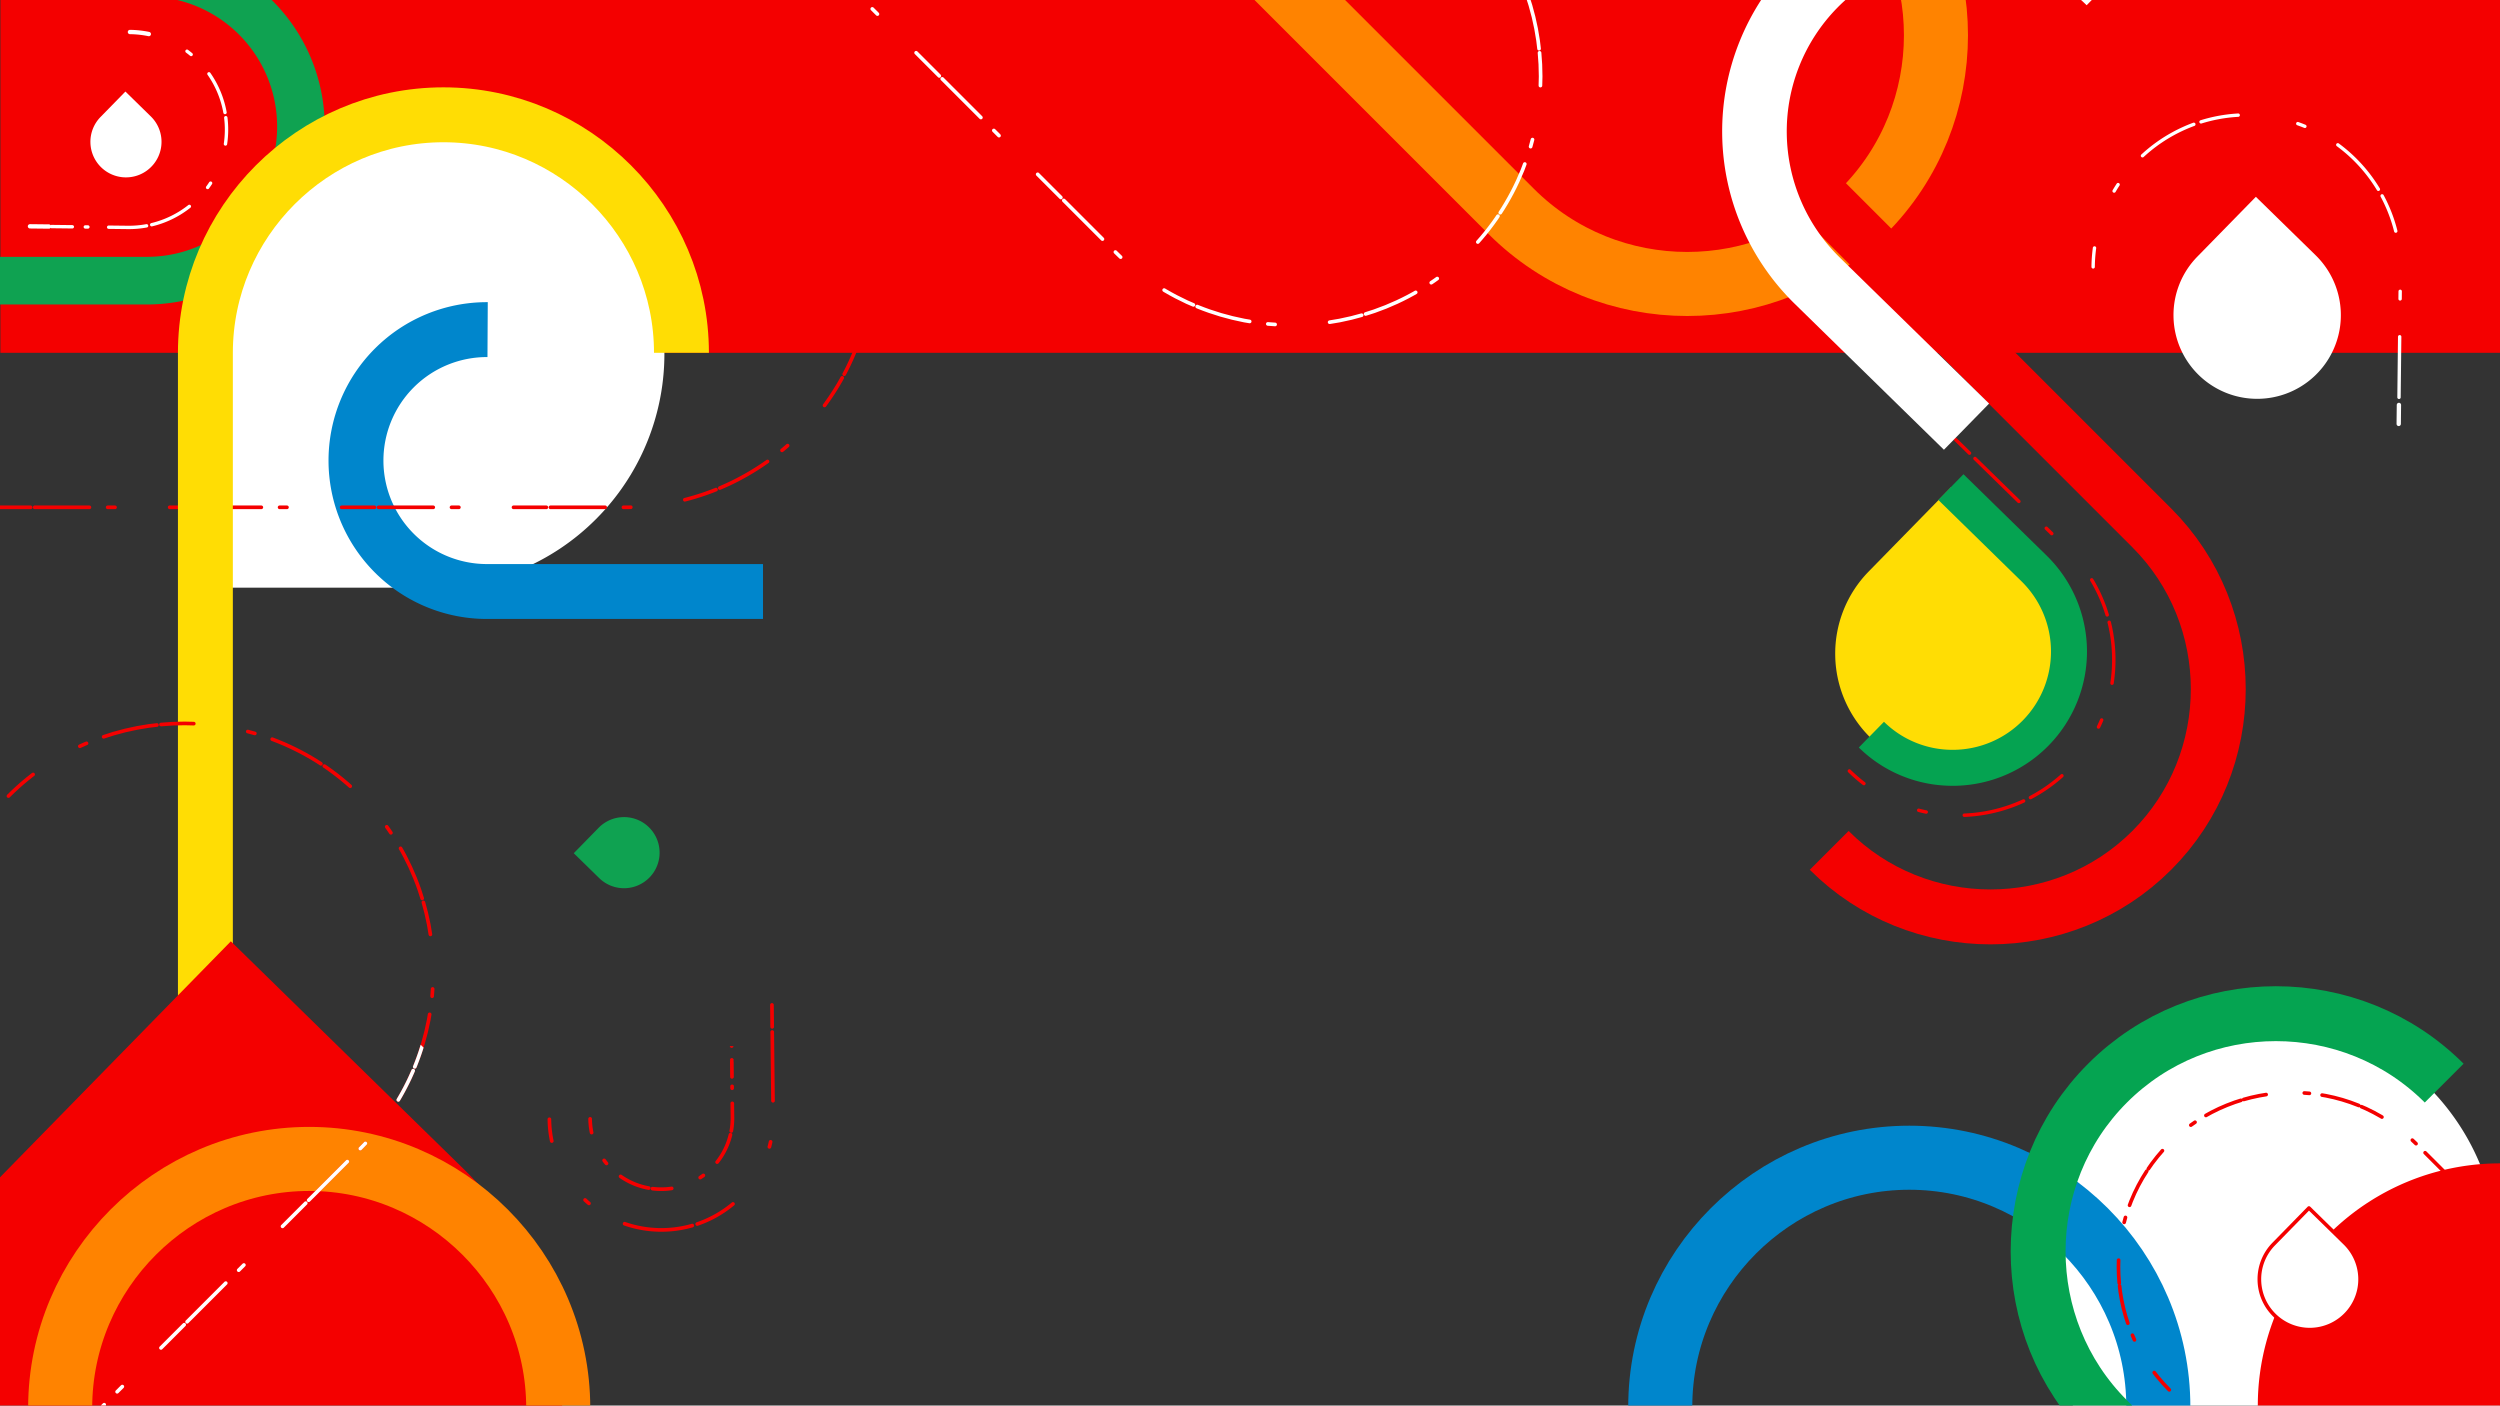 <svg xmlns="http://www.w3.org/2000/svg" xmlns:xlink="http://www.w3.org/1999/xlink" width="1366" height="768" viewBox="0 0 1366 768">
  <rect x="0" y="0" width="1366" height="768" fill="#333333" stroke="none"/>
  <defs>
    <clipPath id="clip-path">
      <rect id="Rectángulo_25337" data-name="Rectángulo 25337" width="1366" height="768" transform="translate(58.036 150.99)" fill="none"/>
    </clipPath>
    <clipPath id="clip-path-2">
      <path id="Trazado_43446" data-name="Trazado 43446" d="M109.086,796.264A177.643,177.643,0,0,0,58.279,918.99H414.732c0-.022,0-.045,0-.068a177.676,177.676,0,0,0-53.6-125.446L233.717,668.846Z" fill="none"/>
    </clipPath>
  </defs>
  <g id="Login_D." data-name="Login D." transform="translate(-58.036 -150.99)">
    <rect id="Rectángulo_25336" data-name="Rectángulo 25336" width="1365.78" height="192.772" transform="translate(58.256 150.99)" fill="#f40000"/>
    <g id="Grupo_19974" data-name="Grupo 19974">
      <g id="Grupo_19973" data-name="Grupo 19973" clip-path="url(#clip-path)">
        <path id="Trazado_43394" data-name="Trazado 43394" d="M1068.533,572.256a85.84,85.84,0,0,0,7.945,6.875" fill="none" stroke="#f40000" stroke-linecap="round" stroke-width="1.886"/>
        <path id="Trazado_43395" data-name="Trazado 43395" d="M1106.419,593.732a85.325,85.325,0,0,0,59.2-5.993" fill="none" stroke="#f40000" stroke-linecap="round" stroke-width="1.886" stroke-dasharray="4.191 20.957 33.531 4.191"/>
        <path id="Trazado_43396" data-name="Trazado 43396" d="M1167.489,586.788a85.047,85.047,0,0,0,19.947-136.1l-51.768-50.635" fill="none" stroke="#f40000" stroke-linecap="round" stroke-width="1.886" stroke-dasharray="20.957 33.531 4.191 20.957 33.531 4.191"/>
        <line id="Línea_940" data-name="Línea 940" x1="7.515" y1="7.35" transform="translate(1126.654 391.242)" fill="none" stroke="#f40000" stroke-linecap="round" stroke-width="1.886"/>
        <path id="Trazado_43397" data-name="Trazado 43397" d="M1090.2,550.153a54.371,54.371,0,0,0,8.178,6.58" fill="none" stroke="#d30014" stroke-linecap="round" stroke-width="1.886"/>
        <path id="Trazado_43398" data-name="Trazado 43398" d="M1120.039,564.964a54.179,54.179,0,0,0,40.034-9.956" fill="none" stroke="#d30014" stroke-linecap="round" stroke-width="1.886" stroke-dasharray="2.919 14.594 23.35 2.919"/>
        <path id="Trazado_43399" data-name="Trazado 43399" d="M1161.234,554.124a54.525,54.525,0,0,0,5.429-4.863,54.1,54.1,0,0,0,6.687-67.234" fill="none" stroke="#d30014" stroke-linecap="round" stroke-width="1.886" stroke-dasharray="14.594 23.35 2.919 14.594 23.35 2.919"/>
        <path id="Trazado_43400" data-name="Trazado 43400" d="M1172.54,480.818a54.353,54.353,0,0,0-6.769-8.023s-3.088-3.015-7.52-7.347" fill="none" stroke="#d30014" stroke-linecap="round" stroke-width="1.886"/>
        <path id="Trazado_43401" data-name="Trazado 43401" d="M1150.032,457.413l-14.9-14.569" fill="none" stroke="#d30014" stroke-linecap="round" stroke-width="1.886" stroke-dasharray="1.437 7.185 11.495 1.437"/>
        <path id="Trazado_43402" data-name="Trazado 43402" d="M1134.623,442.346c-4.432-4.333-7.519-7.353-7.517-7.351" fill="none" stroke="#d30014" stroke-linecap="round" stroke-width="1.886"/>
        <path id="Trazado_43403" data-name="Trazado 43403" d="M358.23,762.559a61.429,61.429,0,0,0,1.292,11.9" fill="none" stroke="#f40000" stroke-linecap="round" stroke-width="2"/>
        <path id="Trazado_43404" data-name="Trazado 43404" d="M377.727,806.651A61.238,61.238,0,0,0,437.65,820.24" fill="none" stroke="#f40000" stroke-linecap="round" stroke-width="2" stroke-dasharray="2.842 22.539 37.565 2.842"/>
        <path id="Trazado_43405" data-name="Trazado 43405" d="M439,819.8a61.2,61.2,0,0,0,41.5-58.594l-.528-47.735" fill="none" stroke="#f40000" stroke-linecap="round" stroke-width="2" stroke-dasharray="22.539 37.565 2.842 22.539 37.565 2.842"/>
        <line id="Línea_941" data-name="Línea 941" x1="0.133" y1="11.989" transform="translate(479.824 700.07)" fill="none" stroke="#f40000" stroke-linecap="round" stroke-width="2"/>
        <path id="Trazado_43406" data-name="Trazado 43406" d="M380.485,762.336a39.017,39.017,0,0,0,.813,7.5" fill="none" stroke="#f40000" stroke-linecap="round" stroke-width="2"/>
        <path id="Trazado_43407" data-name="Trazado 43407" d="M388.127,785.04a38.968,38.968,0,0,0,25.416,15.293" fill="none" stroke="#f40000" stroke-linecap="round" stroke-width="2" stroke-dasharray="2.099 10.494 16.791 2.099"/>
        <path id="Trazado_43408" data-name="Trazado 43408" d="M414.583,800.475a39.22,39.22,0,0,0,5.236.288A38.9,38.9,0,0,0,457.4,769.979" fill="none" stroke="#f40000" stroke-linecap="round" stroke-width="2" stroke-dasharray="10.494 16.791 2.099 10.494 16.791 2.099"/>
        <path id="Trazado_43409" data-name="Trazado 43409" d="M457.608,768.95a39.035,39.035,0,0,0,.638-7.521s-.038-3.1-.088-7.56" fill="none" stroke="#f40000" stroke-linecap="round" stroke-width="2"/>
        <path id="Trazado_43410" data-name="Trazado 43410" d="M458.065,745.6c-.058-5.148-.12-10.648-.168-14.984" fill="none" stroke="#f40000" stroke-linecap="round" stroke-width="2" stroke-dasharray="1.033 5.166 8.266 1.033"/>
        <path id="Trazado_43411" data-name="Trazado 43411" d="M457.891,730.107c-.05-4.457-.085-7.562-.085-7.56" fill="none" stroke="#f40000" stroke-linecap="round" stroke-width="2"/>
        <path id="Trazado_43412" data-name="Trazado 43412" d="M1060.8,508.88a64.294,64.294,0,1,0,109.247-46.674l-45.963-44.957-44.957,45.963A64.1,64.1,0,0,0,1060.8,508.88" fill="#ffdd04"/>
        <path id="Trazado_43413" data-name="Trazado 43413" d="M1124.974,580.347a72.874,72.874,0,0,1-51.279-20.918l13.745-14.052a53.351,53.351,0,0,0,37.54,15.314c.205,0,.406,0,.611,0a53.712,53.712,0,0,0,36.963-92.1l-45.424-44.429,13.745-14.052,45.423,44.429a73.367,73.367,0,0,1-50.489,125.812c-.278,0-.558,0-.835,0" fill="#05a351"/>
        <path id="Trazado_43414" data-name="Trazado 43414" d="M1383.783,743.777a130.579,130.579,0,1,0-89.861,223.92l130.571-1.445-1.445-130.571a130.17,130.17,0,0,0-39.265-91.9" fill="#fff"/>
        <path id="Trazado_43415" data-name="Trazado 43415" d="M1424.036,918.99V786.652A132.337,132.337,0,0,0,1291.7,918.99Z" fill="#f40000"/>
        <path id="Trazado_43416" data-name="Trazado 43416" d="M1292.555,850.286a27.526,27.526,0,1,0,46.771-19.982l-4.684-4.582-7.745-7.576-7.248-7.09-6.917,7.071-3.227,3.3-9.1,9.308c-2.828,2.891-4.331,5.217-6.292,10.1s-1.59,6.151-1.554,9.447" fill="#fff"/>
        <path id="Trazado_43417" data-name="Trazado 43417" d="M1292.555,850.286a27.526,27.526,0,1,0,46.771-19.982l-19.677-19.248L1300.4,830.734A27.44,27.44,0,0,0,1292.555,850.286Z" fill="none" stroke="#f40000" stroke-linecap="round" stroke-linejoin="round" stroke-width="2"/>
        <path id="Trazado_43418" data-name="Trazado 43418" d="M54.428,317.363h84.16a97.178,97.178,0,0,0,0-194.355v26.035a71.143,71.143,0,0,1,0,142.285H54.429Z" fill="#0fa251"/>
        <path id="Trazado_43419" data-name="Trazado 43419" d="M383.642,434.676a127.792,127.792,0,1,0-218.155-90.363V472.105H293.279a127.392,127.392,0,0,0,90.363-37.429" fill="#fff"/>
        <path id="Trazado_43420" data-name="Trazado 43420" d="M1201.732,296.819a84.825,84.825,0,0,1,.747-10.348" fill="none" stroke="#fff" stroke-linecap="round" stroke-width="1.848"/>
        <path id="Trazado_43421" data-name="Trazado 43421" d="M1213.189,255.374a84.246,84.246,0,0,1,45.517-37.149" fill="none" stroke="#fff" stroke-linecap="round" stroke-width="1.848" stroke-dasharray="4.138 20.692 33.108 4.138"/>
        <path id="Trazado_43422" data-name="Trazado 43422" d="M1260.674,217.584a83.974,83.974,0,0,1,108.946,81.093l-.791,71.495" fill="none" stroke="#fff" stroke-linecap="round" stroke-width="1.848" stroke-dasharray="20.692 33.108 4.138 20.692 33.108 4.138"/>
        <line id="Línea_942" data-name="Línea 942" x1="0.115" y2="10.379" transform="translate(1368.692 372.242)" fill="none" stroke="#fff" stroke-linecap="round" stroke-width="2.368"/>
        <path id="Trazado_43423" data-name="Trazado 43423" d="M129.039,168.482a53.671,53.671,0,0,1,10.3,1.116" fill="none" stroke="#fff" stroke-linecap="round" stroke-width="2.368"/>
        <path id="Trazado_43424" data-name="Trazado 43424" d="M160.214,178.975a53.5,53.5,0,0,1,21,34.9" fill="none" stroke="#fff" stroke-linecap="round" stroke-width="1.848" stroke-dasharray="2.882 14.41 23.056 2.882"/>
        <path id="Trazado_43425" data-name="Trazado 43425" d="M181.408,215.3a53.829,53.829,0,0,1,.395,7.186A53.418,53.418,0,0,1,139.53,274.1" fill="none" stroke="#fff" stroke-linecap="round" stroke-width="1.848" stroke-dasharray="14.41 23.056 2.882 14.41 23.056 2.882"/>
        <path id="Trazado_43426" data-name="Trazado 43426" d="M138.121,274.379a53.626,53.626,0,0,1-10.327.876s-4.262-.052-10.38-.121" fill="none" stroke="#fff" stroke-linecap="round" stroke-width="1.848"/>
        <path id="Trazado_43427" data-name="Trazado 43427" d="M106.065,275.006l-20.574-.231" fill="none" stroke="#fff" stroke-linecap="round" stroke-width="1.848" stroke-dasharray="1.419 7.094 11.35 1.419"/>
        <path id="Trazado_43428" data-name="Trazado 43428" d="M84.787,274.767l-10.38-.116" fill="none" stroke="#fff" stroke-linecap="round" stroke-width="2.368"/>
        <path id="Trazado_43429" data-name="Trazado 43429" d="M107.438,228.7a19.427,19.427,0,1,0,33.009-14.1L126.559,201.01,112.976,214.9a19.363,19.363,0,0,0-5.538,13.8" fill="#fff"/>
        <path id="Trazado_43430" data-name="Trazado 43430" d="M399.225,636.31a19.427,19.427,0,1,0-14.1-33.009l-13.583,13.888,13.887,13.583a19.368,19.368,0,0,0,13.8,5.538" fill="#0fa251"/>
        <path id="Trazado_43431" data-name="Trazado 43431" d="M1076.154,74.031c52.92,52.92,52.92,139.516,0,192.436s-139.517,52.92-192.436,0L629.627,12.376" fill="none" stroke="#ff8300" stroke-width="35"/>
        <path id="Trazado_43432" data-name="Trazado 43432" d="M965.2,919.641c0-74.84,61.233-136.073,136.073-136.073s136.073,61.233,136.073,136.073V1278.98" fill="none" stroke="#0086cc" stroke-width="35"/>
        <path id="Trazado_43433" data-name="Trazado 43433" d="M324.471,331.092a71.551,71.551,0,1,0,0,143.1H474.945" fill="none" stroke="#0086cc" stroke-width="30"/>
        <path id="Trazado_43434" data-name="Trazado 43434" d="M1057.515,615.639c48.464,48.465,127.771,48.465,176.236,0s48.466-127.772,0-176.237l-209.3-209.3" fill="none" stroke="#f40000" stroke-width="30"/>
        <path id="Trazado_43435" data-name="Trazado 43435" d="M1393.537,742.8c-50.582-50.582-133.353-50.582-183.934,0h0c-50.582,50.582-50.582,133.353,0,183.935L1452.468,1169.6" fill="none" stroke="#05a451" stroke-width="30"/>
        <path id="Trazado_43436" data-name="Trazado 43436" d="M1243.345,910.406c-37.033-37.033-37.033-97.634,0-134.667s97.634-37.034,134.667,0l177.813,177.813" fill="none" stroke="#f40000" stroke-linecap="round" stroke-linejoin="round" stroke-width="2" stroke-dasharray="12.544 20.908 2.799 6.998 20.908 1.582"/>
        <path id="Trazado_43437" data-name="Trazado 43437" d="M398.982,156.047c74.84,0,136.073,61.233,136.073,136.073a134.985,134.985,0,0,1-15.236,62.362,137.61,137.61,0,0,1-61.376,59.945,134.706,134.706,0,0,1-59.461,13.765H39.643" fill="none" stroke="#f40000" stroke-linecap="round" stroke-linejoin="round" stroke-width="2" stroke-dasharray="17.926 29.876 4 10 29.876 2.26"/>
        <path id="Trazado_43438" data-name="Trazado 43438" d="M860.154,96.49c52.92,52.92,52.92,139.515,0,192.436s-139.516,52.92-192.436,0L413.627,34.835" fill="none" stroke="#fff" stroke-linecap="round" stroke-linejoin="round" stroke-width="2" stroke-dasharray="17.926 29.876 4 10 29.876 2.26"/>
        <path id="Trazado_43439" data-name="Trazado 43439" d="M1120.2,396.736l-81.555-79.77a131.726,131.726,0,0,1,184.216-188.34l-24.676,25.23a96.435,96.435,0,0,0-134.863,137.88l81.555,79.77Z" fill="#fff"/>
        <path id="Trazado_43440" data-name="Trazado 43440" d="M430.385,343.775c0-71.534-58.528-130.061-130.061-130.061h0c-71.533,0-130.061,58.527-130.061,130.061V777.623" fill="none" stroke="#ffdd04" stroke-width="30"/>
        <path id="Trazado_43441" data-name="Trazado 43441" d="M8.739,919.343A178.236,178.236,0,1,0,311.594,789.952L184.176,665.323,59.546,792.741a177.676,177.676,0,0,0-50.807,126.6" fill="#f40000"/>
        <path id="Trazado_43442" data-name="Trazado 43442" d="M1245.635,323.688a45.724,45.724,0,1,0,77.693-33.193l-32.687-31.972-31.972,32.687a45.584,45.584,0,0,0-13.034,32.478" fill="#fff"/>
        <path id="Trazado_43443" data-name="Trazado 43443" d="M90.911,920.3c0-74.84,61.234-136.073,136.073-136.073S363.057,845.462,363.057,920.3v59.45" fill="none" stroke="#ff8300" stroke-width="35"/>
        <path id="Trazado_43444" data-name="Trazado 43444" d="M62.654,585.955c52.92-52.92,139.517-52.92,192.436,0s52.92,139.516,0,192.436L1,1032.482" fill="none" stroke="#f40000" stroke-linecap="round" stroke-linejoin="round" stroke-width="2" stroke-dasharray="17.926 29.876 4 10 29.876 2.26"/>
      </g>
    </g>
    <g id="Grupo_19976" data-name="Grupo 19976">
      <g id="Grupo_19975" data-name="Grupo 19975" clip-path="url(#clip-path-2)">
        <path id="Trazado_43445" data-name="Trazado 43445" d="M62.654,585.955c52.92-52.92,139.517-52.92,192.436,0,37.414,37.414,48.377,91.662,32.8,139.2a134.564,134.564,0,0,1-32.8,53.234L1,1032.482" fill="none" stroke="#fff" stroke-linecap="round" stroke-linejoin="round" stroke-width="2" stroke-dasharray="17.926 29.876 4 10 29.876 2.26"/>
      </g>
    </g>
  </g>
</svg>
